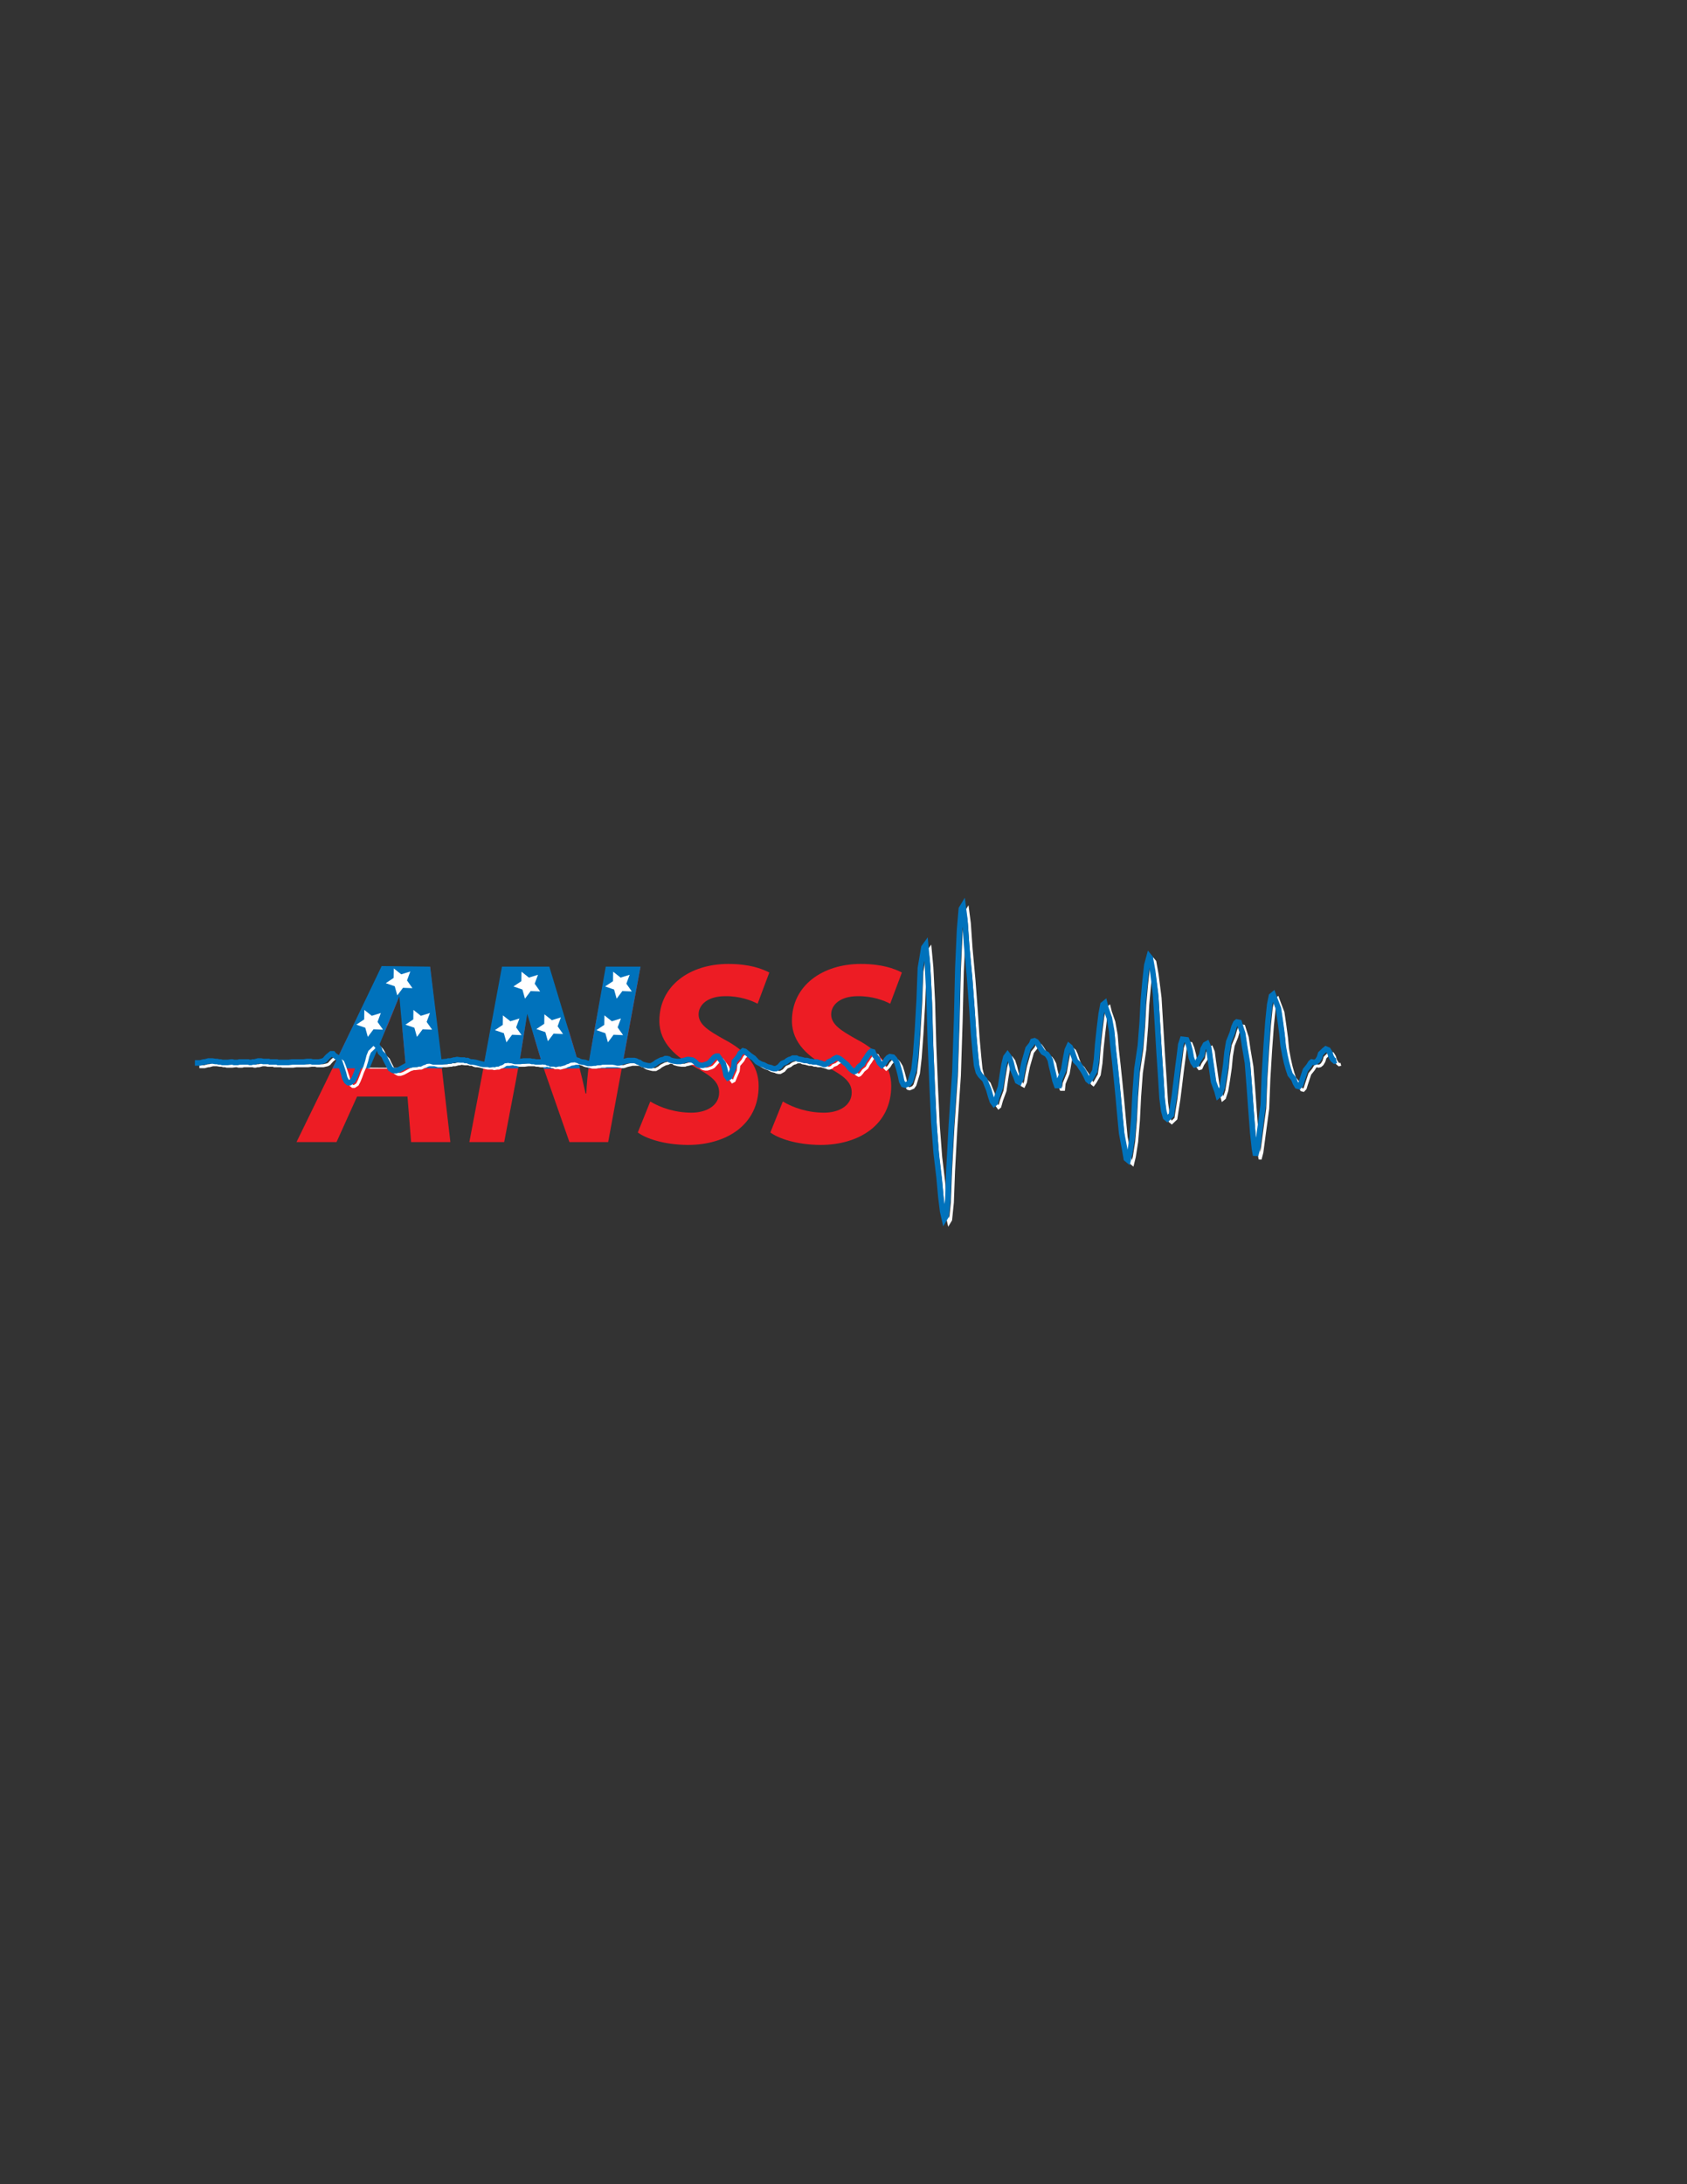 <?xml version="1.0" encoding="utf-8"?>
<!-- Generator: Adobe Illustrator 16.0.4, SVG Export Plug-In . SVG Version: 6.00 Build 0)  -->
<!DOCTYPE svg PUBLIC "-//W3C//DTD SVG 1.1//EN" "http://www.w3.org/Graphics/SVG/1.1/DTD/svg11.dtd">
<svg version="1.1" xmlns="http://www.w3.org/2000/svg" xmlns:xlink="http://www.w3.org/1999/xlink" x="0px" y="0px" width="612px"
	 height="792px" viewBox="0 0 612 792" enable-background="new 0 0 612 792" xml:space="preserve">
<rect x="0" y="0" width="612" height="792" fill="#333333" stroke="none"/>
<g>
	<g>
		<path fill="#ED1C24" d="M129.531,397.623l-7.45,16.502H107.56l8.353-17.117 M115.913,397.008l22.67-46.441h17.446l7.355,63.559
			h-14.24l-1.32-16.502h-18.293 M147.26,387.249l-1.227-13.673c-0.282-3.488-0.565-8.58-0.847-12.446h-0.284
			c-1.603,3.866-3.395,8.771-5.091,12.446l-6.225,13.673H147.26z"/>
		<path fill="#ED1C24" d="M170.269,414.125l12.069-63.559h15.937l8.392,24.237c2.546,8.108,4.244,14.706,5.753,21.686h0.282
			c0.284-6.507,1.227-13.483,2.923-22.817l4.34-23.105h12.391l-11.732,63.559h-14.05l-8.864-25.368
			c-2.83-8.674-4.527-14.426-6.224-22.158h-0.283c-0.66,6.225-2.167,15.18-4.055,25.273l-4.243,22.253H170.269z"/>
		<path fill="#ED1C24" d="M235.898,399.413c3.772,2.264,9.053,4.054,14.994,4.054c5.187,0,9.995-2.45,9.995-7.352
			c0-3.679-2.735-5.942-8.581-9.055c-6.695-3.584-13.107-8.673-13.107-16.878c0-12.825,11.127-20.653,24.988-20.653
			c7.639,0,12.165,1.698,14.9,3.113l-4.244,11.316c-2.075-1.131-6.507-2.829-11.787-2.736c-6.318,0-9.619,3.113-9.619,6.603
			c0,3.771,3.866,6.033,9.242,9.053c7.731,4.054,12.541,9.242,12.541,16.876c0,14.146-11.693,21.41-25.744,21.41
			c-8.77-0.098-15.181-2.36-18.104-4.527L235.898,399.413z"/>
		<path fill="#ED1C24" d="M283.99,399.413c3.771,2.264,9.053,4.054,14.992,4.054c5.188,0,9.998-2.45,9.998-7.352
			c0-3.679-2.736-5.942-8.583-9.055c-6.694-3.584-13.107-8.673-13.107-16.878c0-12.825,11.127-20.653,24.99-20.653
			c7.638,0,12.163,1.698,14.898,3.113l-4.244,11.316c-2.074-1.131-6.506-2.829-11.787-2.736c-6.317,0-9.618,3.113-9.618,6.603
			c0,3.771,3.865,6.033,9.241,9.053c7.731,4.054,12.543,9.242,12.543,16.876c0,14.146-11.694,21.41-25.744,21.41
			c-8.771-0.098-15.183-2.36-18.106-4.527L283.99,399.413z"/>
	</g>
</g>
<g>
	<polygon fill="#FFFFFF" points="147.25,387.242 133.646,387.141 133.478,387.51 147.318,387.51 	"/>
	<polygon fill="#0072BC" points="120.654,387.393 134.085,387.393 144.871,361.262 147.25,387.242 160.564,387.393 156.042,350.505 
		138.458,350.298 	"/>
	<polygon fill="#0072BC" points="175.265,387.393 182.106,350.505 199.275,350.505 210.444,387.393 197.244,387.594 
		191.271,367.626 188.076,387.393 	"/>
	<polygon fill="#0072BC" points="213.193,387.393 219.754,350.505 232.373,350.505 225.532,387.393 	"/>
</g>
<g>
	<polygon fill="#FFFFFF" points="149.63,358.318 146.193,358.181 144.129,360.933 143.2,357.62 139.944,356.509 142.808,354.601 
		142.859,351.159 145.557,353.294 148.845,352.279 147.649,355.507 	"/>
	<polygon fill="#FFFFFF" points="138.941,373.362 135.504,373.225 133.439,375.977 132.51,372.664 129.254,371.553 132.119,369.645 
		132.17,366.203 134.867,368.338 138.155,367.323 136.96,370.551 	"/>
	<polygon fill="#FFFFFF" points="156.756,373.362 153.319,373.225 151.255,375.977 150.326,372.664 147.07,371.553 149.934,369.645 
		149.985,366.203 152.683,368.338 155.971,367.323 154.775,370.551 	"/>
	<polygon fill="#FFFFFF" points="189.22,375.342 185.783,375.204 183.719,377.956 182.79,374.644 179.534,373.532 182.398,371.624 
		182.449,368.183 185.146,370.317 188.435,369.303 187.239,372.53 	"/>
	<polygon fill="#FFFFFF" points="204.265,374.946 200.828,374.808 198.763,377.56 197.834,374.248 194.578,373.136 197.442,371.228 
		197.494,367.787 200.191,369.921 203.479,368.907 202.284,372.134 	"/>
	<polygon fill="#FFFFFF" points="226.039,375.342 222.602,375.204 220.538,377.956 219.608,374.644 216.353,373.532 
		219.217,371.624 219.268,368.183 221.965,370.317 225.253,369.303 224.058,372.53 	"/>
	<polygon fill="#FFFFFF" points="195.951,359.506 192.514,359.368 190.449,362.12 189.52,358.808 186.264,357.696 189.128,355.788 
		189.18,352.347 191.877,354.481 195.165,353.467 193.97,356.694 	"/>
	<polygon fill="#FFFFFF" points="229.207,359.506 225.77,359.368 223.705,362.12 222.776,358.808 219.52,357.696 222.384,355.788 
		222.436,352.347 225.133,354.481 228.421,353.467 227.226,356.694 	"/>
</g>
<g>
	<g>
		<g>
			<polyline fill="none" stroke="#FFFFFF" stroke-width="1.079" points="72.329,386.781 72.329,386.781 72.966,386.781 
				74.239,386.781 74.876,386.608 75.512,386.436 75.937,386.436 76.573,386.258 77.21,386.085 78.059,386.085 78.696,386.085 
				79.757,386.258 80.393,386.258 81.031,386.436 81.667,386.436 82.305,386.608 82.729,386.608 83.366,386.608 84.215,386.608 
				85.487,386.436 85.912,386.436 86.549,386.608 87.186,386.608 87.822,386.608 88.459,386.436 89.096,386.436 89.521,386.436 
				90.794,386.436 91.643,386.436 92.28,386.608 92.704,386.608 93.341,386.436 93.979,386.436 94.614,386.258 95.251,386.085 
				96.313,386.085 97.162,386.258 97.799,386.258 98.435,386.258 99.072,386.258 99.497,386.436 100.133,386.436 100.77,386.436 
				102.043,386.436 102.468,386.608 103.317,386.608 103.742,386.608 104.378,386.608 105.228,386.608 105.863,386.608 
				106.288,386.608 107.562,386.436 108.198,386.436 108.836,386.436 109.26,386.436 109.896,386.436 110.533,386.436 
				111.382,386.436 111.807,386.436 113.081,386.258 113.717,386.258 114.354,386.258 114.991,386.436 115.627,386.436 
				116.052,386.436 116.689,386.436 117.325,386.436 118.811,386.085 119.447,385.734 119.872,385.214 120.51,384.514 
				121.146,383.989 121.782,383.466 122.42,383.466 122.844,383.989 124.33,385.037 124.966,386.608 125.604,388.533 
				126.24,390.452 126.664,392.2 127.3,393.42 127.938,393.944 128.574,393.944 129.635,393.247 130.273,392.023 130.909,390.452 
				131.545,388.704 132.395,386.781 133.032,384.687 133.456,382.942 134.093,381.37 135.367,380.143 136.003,379.446 
				136.427,379.273 137.064,379.446 137.914,379.97 138.549,380.67 139.187,381.718 139.612,382.942 140.884,384.162 
				141.522,385.558 142.158,386.781 142.795,388.008 143.221,388.881 144.068,389.404 144.493,389.581 145.342,389.581 
				146.402,389.228 147.041,388.881 147.677,388.533 148.312,388.181 148.951,387.833 149.587,387.656 150.011,387.483 
				150.647,387.483 152.135,387.309 152.771,387.309 153.195,387.133 153.831,386.781 154.469,386.608 155.105,386.258 
				155.741,386.085 156.379,386.085 157.651,386.085 158.289,386.258 158.926,386.436 159.563,386.436 159.987,386.436 
				160.625,386.436 161.26,386.436 161.898,386.436 163.384,386.258 163.808,386.258 164.233,386.085 165.081,386.085 
				165.718,385.912 166.355,385.734 166.779,385.734 167.416,385.558 168.689,385.734 169.327,385.734 169.962,385.734 
				170.388,385.912 171.237,385.912 171.873,386.258 172.509,386.436 173.147,386.436 174.208,386.608 174.844,386.781 
				175.481,386.96 176.118,387.133 176.967,387.309 177.392,387.309 178.028,387.309 178.666,387.309 179.302,387.483 
				180.362,387.309 181,387.309 181.637,386.96 182.272,386.781 182.91,386.436 183.335,386.085 183.971,385.912 184.82,385.912 
				186.095,385.734 186.73,385.912 187.156,385.912 187.792,386.085 188.429,386.258 189.065,386.258 189.915,386.258 
				190.339,386.258 191.612,386.085 192.249,386.085 192.885,386.085 193.522,386.085 193.946,386.085 194.583,386.258 
				195.22,386.258 196.069,386.436 196.919,386.436 197.771,386.436 198.404,386.258 199.041,386.436 199.678,386.436 
				200.314,386.781 200.739,386.781 201.375,387.133 202.652,387.133 203.287,387.309 203.923,387.133 204.56,386.96 
				205.197,386.781 205.833,386.436 206.47,386.258 207.11,385.912 208.167,385.734 208.804,385.558 209.653,385.558 
				210.291,385.558 210.714,385.734 211.354,385.912 211.988,386.258 212.626,386.436 213.898,386.608 214.323,386.781 
				214.96,386.96 215.812,386.96 216.233,386.96 217.082,386.781 217.506,386.781 218.143,386.608 219.416,386.608 220.058,386.436 
				220.691,386.436 221.115,386.436 221.751,386.436 222.389,386.436 223.236,386.436 223.875,386.436 224.935,386.608 
				225.572,386.781 226.209,386.781 226.845,386.608 227.27,386.436 227.906,386.258 228.757,386.085 229.393,385.912 
				230.666,385.912 231.09,385.912 231.728,385.912 232.364,386.085 233,386.436 233.641,386.608 234.062,386.96 234.699,387.309 
				235.972,387.656 236.822,387.833 237.46,387.833 237.885,387.833 238.519,387.483 239.156,387.133 239.792,386.608 
				240.429,386.258 241.492,385.734 242.343,385.558 242.976,385.214 243.613,385.214 244.251,385.383 244.673,385.734 
				245.312,385.912 245.947,386.085 247.222,386.258 247.646,386.258 248.496,386.258 248.92,386.085 249.767,385.912 
				250.406,385.734 251.044,385.558 251.466,385.558 252.741,385.734 253.376,386.085 254.014,386.608 254.437,387.133 
				255.075,387.483 255.924,387.656 256.56,387.656 257.197,387.483 258.258,387.133 258.895,386.781 259.531,386.085 
				260.168,385.383 260.805,384.687 261.441,384.337 262.079,384.337 262.715,385.214 263.992,386.96 264.625,389.228 
				265.05,391.325 265.687,392.2 266.324,391.849 266.96,390.277 267.809,388.356 268.023,386.258 269.507,384.514 270.144,383.293 
				270.782,382.766 271.205,382.418 271.843,382.591 272.478,383.114 273.119,383.639 273.753,384.162 275.027,385.037 
				275.662,385.734 276.298,386.436 276.937,386.781 277.576,387.133 277.998,387.309 278.633,387.483 279.271,387.833 
				279.908,388.181 281.392,388.533 281.606,388.704 282.455,388.881 283.091,388.881 283.728,388.533 284.365,388.181 
				284.79,387.656 285.426,386.96 286.7,386.436 287.336,385.912 287.972,385.558 288.61,385.383 289.247,385.037 289.884,385.037 
				290.523,385.037 291.157,385.383 292.218,385.558 292.855,385.734 293.492,385.912 294.34,385.912 294.98,386.085 
				295.406,386.258 296.039,386.258 296.675,386.436 297.949,386.436 298.375,386.608 299.009,386.781 299.65,386.96 
				300.496,387.309 300.919,387.309 301.769,386.96 302.193,386.436 303.468,385.912 304.107,385.383 304.742,385.037 
				305.165,384.86 305.802,385.037 306.439,385.383 307.075,385.912 307.924,386.608 308.986,387.483 309.622,388.356 
				310.259,389.057 310.896,389.581 311.533,389.928 311.958,389.754 312.593,389.057 313.23,388.181 314.504,387.133 
				315.142,385.912 315.776,385.037 316.416,383.989 317.055,383.114 317.688,382.591 318.325,382.766 318.75,383.813 
				320.023,385.383 320.659,386.781 321.512,387.656 321.934,387.309 322.57,386.608 323.207,385.558 323.843,384.86 
				324.479,384.514 325.541,384.687 326.181,385.383 327.026,386.781 327.663,388.881 328.3,391.325 328.725,393.42 
				329.361,394.646 330,394.819 331.273,394.295 331.909,393.42 332.334,392.023 333.184,389.228 333.82,383.639 334.454,374.904 
				335.096,363.723 335.517,352.369 336.791,344.857 337.428,343.986 338.063,350.798 338.7,363.55 339.125,379.095 
				339.763,394.646 340.398,408.272 341.247,419.453 342.309,428.36 342.946,435.35 343.586,440.59 344.218,443.388 344.855,442.34 
				345.492,436.047 345.917,424.693 346.766,408.975 348.042,390.104 348.675,370.361 349.101,352.369 349.737,338.395 
				350.375,330.881 351.012,329.834 351.648,334.725 352.284,343.986 353.346,355.512 354.195,366.867 354.832,376.476 
				355.468,383.466 355.892,387.656 356.53,390.104 357.17,391.152 357.805,391.849 358.865,392.896 359.5,394.472 360.351,396.566 
				360.986,398.839 361.626,400.761 362.259,401.631 362.685,401.285 363.32,399.012 364.596,395.52 365.229,391.152 
				365.872,387.309 366.505,384.687 367.142,383.813 367.779,384.687 368.416,386.608 369.053,389.228 370.117,391.676 
				370.75,393.42 371.387,393.771 372.023,392.373 372.449,389.928 373.086,386.781 373.934,383.813 374.574,381.541 
				375.843,379.97 376.27,378.922 376.905,378.749 377.542,379.095 378.18,379.97 378.816,381.018 379.453,382.067 380.09,382.942 
				381.362,383.639 382,384.514 382.637,385.734 383.061,387.833 383.7,390.452 384.336,393.247 384.971,394.995 385.82,394.995 
				386.03,392.896 387.517,389.228 388.155,385.383 388.791,382.067 389.428,380.67 389.851,381.018 390.49,382.418 
				391.126,384.337 391.762,386.085 393.037,387.309 393.674,388.356 394.311,389.228 394.946,390.277 395.584,391.5 
				396.221,392.896 396.648,393.247 397.28,392.373 398.767,389.754 399.404,385.558 399.828,380.143 400.465,374.208 
				401.107,368.964 401.737,365.645 402.375,365.121 402.8,366.867 404.074,370.539 404.924,375.256 405.347,380.494 
				405.983,386.085 406.621,392.2 407.258,398.666 407.895,405.652 408.53,412.291 409.592,417.882 410.229,421.549 
				410.867,422.072 411.501,419.453 412.351,414.035 412.986,406.355 413.412,397.791 414.049,389.057 415.321,380.494 
				415.959,372.283 416.384,364.25 417.021,357.087 417.658,351.321 418.508,348.177 418.936,348.7 419.78,353.417 420.842,361.802 
				421.479,372.283 422.117,382.942 422.751,392.373 423.178,399.535 423.812,404.25 424.449,406.526 425.086,407.053 
				426.571,405.652 426.994,402.856 427.637,398.839 428.27,393.771 428.905,388.533 429.542,383.639 429.968,380.143 
				430.604,378.221 432.092,378.398 432.726,379.97 433.362,382.418 433.788,384.86 434.424,386.608 435.062,387.483 
				435.699,387.309 436.336,385.912 437.608,383.989 438.033,381.718 438.883,380.143 439.52,379.797 440.155,381.37 
				440.579,384.687 441.218,389.057 441.854,393.599 443.129,397.087 443.553,398.666 444.188,398.139 445.038,395.52 
				445.674,391.676 446.312,387.309 446.733,382.942 447.373,379.095 448.646,375.952 449.28,373.684 449.917,372.283 
				450.343,371.937 451.192,372.11 451.617,373.508 452.467,376.13 453.101,380.494 454.167,386.781 454.803,394.819 
				455.438,403.553 456.075,411.939 456.711,417.882 457.134,420.328 457.771,417.882 458.625,411.416 459.896,401.981 
				460.317,391.152 460.954,380.67 461.592,371.937 462.229,365.645 462.865,362.502 463.504,361.978 464.138,363.723 
				465.412,367.045 466.049,371.409 466.686,376.13 467.108,380.494 467.748,383.989 468.384,386.781 469.021,389.057 
				469.658,390.979 470.934,392.547 471.567,394.122 472.204,395.17 472.842,395.343 473.479,394.646 473.904,393.247 
				474.538,391.325 475.178,389.404 476.45,387.833 477.088,386.781 477.512,386.436 478.358,386.608 478.998,386.436 
				479.634,385.912 480.271,384.86 480.696,383.466 481.967,382.241 482.604,381.718 483.453,382.067 484.092,383.114 
				484.516,384.514 485.155,385.558 485.791,386.085 486.425,385.912 			"/>
		</g>
	</g>
	<g>
		<g>
			<polyline fill="none" stroke="#0072BC" stroke-width="2" points="70.703,385.42 70.703,385.42 71.341,385.42 72.613,385.42 
				73.251,385.245 73.887,385.072 74.312,385.072 74.948,384.896 75.585,384.72 76.434,384.72 77.071,384.72 78.132,384.896 
				78.768,384.896 79.405,385.072 80.042,385.072 80.68,385.245 81.104,385.245 81.741,385.245 82.59,385.245 83.862,385.072 
				84.287,385.072 84.924,385.245 85.561,385.245 86.197,385.245 86.834,385.072 87.471,385.072 87.896,385.072 89.169,385.072 
				90.019,385.072 90.655,385.245 91.08,385.245 91.715,385.072 92.353,385.072 92.989,384.896 93.625,384.72 94.688,384.72 
				95.538,384.896 96.173,384.896 96.809,384.896 97.447,384.896 97.872,385.072 98.508,385.072 99.145,385.072 100.418,385.072 
				100.843,385.245 101.692,385.245 102.116,385.245 102.753,385.245 103.603,385.245 104.238,385.245 104.663,385.245 
				105.937,385.072 106.573,385.072 107.211,385.072 107.635,385.072 108.272,385.072 108.908,385.072 109.757,385.072 
				110.182,385.072 111.456,384.896 112.092,384.896 112.728,384.896 113.366,385.072 114.002,385.072 114.426,385.072 
				115.064,385.072 115.701,385.072 117.186,384.72 117.822,384.369 118.247,383.852 118.884,383.148 119.52,382.624 
				120.157,382.101 120.794,382.101 121.219,382.624 122.705,383.672 123.34,385.245 123.978,387.168 124.615,389.091 
				125.039,390.835 125.676,392.059 126.313,392.583 126.949,392.583 128.01,391.882 128.647,390.662 129.284,389.091 
				129.92,387.341 130.77,385.42 131.407,383.324 131.83,381.577 132.468,380.005 133.742,378.781 134.378,378.085 134.803,377.91 
				135.439,378.085 136.288,378.606 136.924,379.309 137.562,380.356 137.987,381.577 139.259,382.801 139.897,384.196 
				140.533,385.42 141.17,386.644 141.595,387.519 142.443,388.043 142.868,388.216 143.717,388.216 144.778,387.866 
				145.416,387.519 146.051,387.168 146.688,386.816 147.326,386.471 147.961,386.293 148.387,386.12 149.022,386.12 
				150.509,385.947 151.146,385.947 151.57,385.771 152.207,385.42 152.844,385.245 153.48,384.896 154.117,384.72 154.754,384.72 
				156.026,384.72 156.665,384.896 157.301,385.072 157.938,385.072 158.361,385.072 158.999,385.072 159.635,385.072 
				160.272,385.072 161.758,384.896 162.183,384.896 162.607,384.72 163.455,384.72 164.093,384.549 164.729,384.369 
				165.154,384.369 165.791,384.196 167.064,384.369 167.701,384.369 168.338,384.369 168.762,384.549 169.611,384.549 
				170.248,384.896 170.884,385.072 171.521,385.072 172.583,385.245 173.219,385.42 173.857,385.597 174.493,385.771 
				175.342,385.947 175.767,385.947 176.403,385.947 177.041,385.947 177.677,386.12 178.737,385.947 179.375,385.947 
				180.012,385.597 180.647,385.42 181.285,385.072 181.71,384.72 182.346,384.549 183.195,384.549 184.469,384.369 
				185.105,384.549 185.53,384.549 186.166,384.72 186.804,384.896 187.44,384.896 188.29,384.896 188.714,384.896 189.986,384.72 
				190.624,384.72 191.261,384.72 191.898,384.72 192.322,384.72 192.959,384.896 193.595,384.896 194.444,385.072 195.293,385.072 
				196.146,385.072 196.779,384.896 197.415,385.072 198.053,385.072 198.688,385.42 199.114,385.42 199.75,385.771 
				201.026,385.771 201.662,385.947 202.297,385.771 202.934,385.597 203.572,385.42 204.208,385.072 204.844,384.896 
				205.484,384.549 206.542,384.369 207.179,384.196 208.028,384.196 208.666,384.196 209.089,384.369 209.73,384.549 
				210.363,384.896 211,385.072 212.273,385.245 212.697,385.42 213.335,385.597 214.187,385.597 214.607,385.597 215.457,385.42 
				215.882,385.42 216.517,385.245 217.792,385.245 218.432,385.072 219.066,385.072 219.49,385.072 220.126,385.072 
				220.763,385.072 221.611,385.072 222.25,385.072 223.31,385.245 223.947,385.42 224.583,385.42 225.22,385.245 225.645,385.072 
				226.281,384.896 227.134,384.72 227.767,384.549 229.041,384.549 229.465,384.549 230.103,384.549 230.739,384.72 
				231.375,385.072 232.015,385.245 232.437,385.597 233.074,385.947 234.347,386.293 235.197,386.471 235.835,386.471 
				236.26,386.471 236.894,386.12 237.532,385.771 238.167,385.245 238.803,384.896 239.867,384.369 240.718,384.196 
				241.352,383.852 241.988,383.852 242.625,384.021 243.048,384.369 243.687,384.549 244.322,384.72 245.597,384.896 
				246.021,384.896 246.871,384.896 247.294,384.72 248.142,384.549 248.781,384.369 249.419,384.196 249.841,384.196 
				251.115,384.369 251.751,384.72 252.388,385.245 252.812,385.771 253.45,386.12 254.298,386.293 254.935,386.293 255.572,386.12 
				256.634,385.771 257.27,385.42 257.907,384.72 258.544,384.021 259.18,383.324 259.817,382.976 260.455,382.976 261.09,383.852 
				262.367,385.597 263,387.866 263.424,389.964 264.062,390.835 264.699,390.487 265.334,388.916 266.183,386.995 266.398,384.896 
				267.882,383.148 268.519,381.928 269.157,381.404 269.58,381.053 270.218,381.229 270.853,381.753 271.495,382.277 
				272.127,382.801 273.401,383.672 274.038,384.369 274.673,385.072 275.311,385.42 275.951,385.771 276.373,385.947 
				277.009,386.12 277.646,386.471 278.283,386.816 279.768,387.168 279.981,387.341 280.83,387.519 281.466,387.519 
				282.103,387.168 282.74,386.816 283.166,386.293 283.8,385.597 285.076,385.072 285.71,384.549 286.347,384.196 286.984,384.021 
				287.621,383.672 288.259,383.672 288.898,383.672 289.531,384.021 290.593,384.196 291.23,384.369 291.866,384.549 
				292.714,384.549 293.356,384.72 293.781,384.896 294.414,384.896 295.05,385.072 296.324,385.072 296.749,385.245 
				297.384,385.42 298.025,385.597 298.871,385.947 299.294,385.947 300.144,385.597 300.569,385.072 301.842,384.549 
				302.482,384.021 303.117,383.672 303.539,383.499 304.177,383.672 304.814,384.021 305.451,384.549 306.298,385.245 
				307.361,386.12 307.997,386.995 308.634,387.691 309.271,388.216 309.908,388.566 310.332,388.392 310.968,387.691 
				311.604,386.816 312.879,385.771 313.516,384.549 314.151,383.672 314.791,382.624 315.43,381.753 316.062,381.229 
				316.7,381.404 317.125,382.451 318.396,384.021 319.034,385.42 319.887,386.293 320.308,385.947 320.945,385.245 
				321.582,384.196 322.219,383.499 322.854,383.148 323.916,383.324 324.556,384.021 325.4,385.42 326.038,387.519 
				326.675,389.964 327.1,392.059 327.736,393.283 328.374,393.457 329.646,392.932 330.283,392.059 330.709,390.662 
				331.558,387.866 332.193,382.277 332.829,373.543 333.471,362.357 333.892,351.008 335.166,343.496 335.803,342.621 
				336.438,349.435 337.075,362.187 337.5,377.733 338.137,393.283 338.773,406.904 339.622,418.086 340.684,426.999 
				341.321,433.983 341.961,439.222 342.593,442.021 343.232,440.973 343.867,434.685 344.292,423.324 345.142,407.608 
				346.417,388.739 347.053,368.999 347.476,351.008 348.111,337.029 348.75,329.52 349.387,328.472 350.021,333.363 
				350.659,342.621 351.721,354.15 352.57,365.504 353.207,375.114 353.843,382.101 354.267,386.293 354.905,388.739 
				355.545,389.787 356.178,390.487 357.24,391.531 357.876,393.11 358.725,395.205 359.361,397.474 360.001,399.396 
				360.634,400.266 361.06,399.922 361.696,397.646 362.971,394.157 363.607,389.787 364.246,385.947 364.88,383.324 
				365.517,382.451 366.154,383.324 366.791,385.245 367.428,387.866 368.492,390.311 369.125,392.059 369.762,392.406 
				370.398,391.011 370.821,388.566 371.459,385.42 372.309,382.451 372.949,380.18 374.218,378.606 374.642,377.559 
				375.28,377.386 375.917,377.733 376.553,378.606 377.191,379.654 377.828,380.705 378.463,381.577 379.737,382.277 
				380.375,383.148 381.012,384.369 381.436,386.471 382.074,389.091 382.709,391.882 383.346,393.634 384.195,393.634 
				384.408,391.531 385.892,387.866 386.529,384.021 387.166,380.705 387.803,379.309 388.226,379.654 388.865,381.053 
				389.501,382.976 390.137,384.72 391.412,385.947 392.049,386.995 392.686,387.866 393.321,388.916 393.959,390.138 
				394.596,391.531 395.023,391.882 395.655,391.011 397.142,388.392 397.779,384.196 398.203,378.781 398.84,372.843 
				399.479,367.603 400.112,364.281 400.75,363.758 401.174,365.504 402.449,369.176 403.296,373.891 403.722,379.131 
				404.358,384.72 404.994,390.835 405.633,397.301 406.27,404.285 406.905,410.924 407.967,416.515 408.604,420.182 
				409.24,420.705 409.876,418.086 410.726,412.674 411.362,404.987 411.787,396.426 412.424,387.691 413.696,379.131 
				414.334,370.922 414.758,362.888 415.396,355.726 416.03,349.96 416.88,346.813 417.309,347.337 418.154,352.055 419.217,360.44 
				419.851,370.922 420.49,381.577 421.125,391.011 421.555,398.17 422.188,402.892 422.825,405.16 423.461,405.684 
				424.945,404.285 425.373,401.493 426.012,397.474 426.646,392.406 427.28,387.168 427.92,382.277 428.342,378.781 
				428.979,376.858 430.468,377.033 431.104,378.606 431.74,381.053 432.162,383.499 432.799,385.245 433.436,386.12 
				434.074,385.947 434.709,384.549 435.982,382.624 436.408,380.356 437.255,378.781 437.895,378.434 438.529,380.005 
				438.954,383.324 439.592,387.691 440.229,392.235 441.504,395.724 441.928,397.301 442.563,396.776 443.412,394.157 
				444.049,390.311 444.686,385.947 445.111,381.577 445.748,377.733 447.021,374.591 447.658,372.318 448.295,370.922 
				448.717,370.574 449.567,370.747 449.992,372.146 450.842,374.765 451.479,379.131 452.542,385.42 453.175,393.457 
				453.811,402.189 454.449,410.578 455.086,416.515 455.512,418.961 456.146,416.515 457,410.055 458.27,400.618 458.695,389.787 
				459.332,379.309 459.968,370.574 460.604,364.281 461.24,361.137 461.879,360.613 462.516,362.357 463.788,365.68 
				464.425,370.047 465.061,374.765 465.486,379.131 466.123,382.624 466.759,385.42 467.395,387.691 468.033,389.614 
				469.307,391.186 469.942,392.759 470.579,393.807 471.217,393.979 471.854,393.283 472.277,391.882 472.913,389.964 
				473.553,388.043 474.824,386.471 475.463,385.42 475.887,385.072 476.733,385.245 477.371,385.072 478.009,384.549 
				478.646,383.499 479.074,382.101 480.343,380.88 480.979,380.356 481.829,380.705 482.467,381.753 482.892,383.148 
				483.529,384.196 484.166,384.72 484.8,384.549 			"/>
		</g>
	</g>
</g>
<g>
</g>
</svg>
